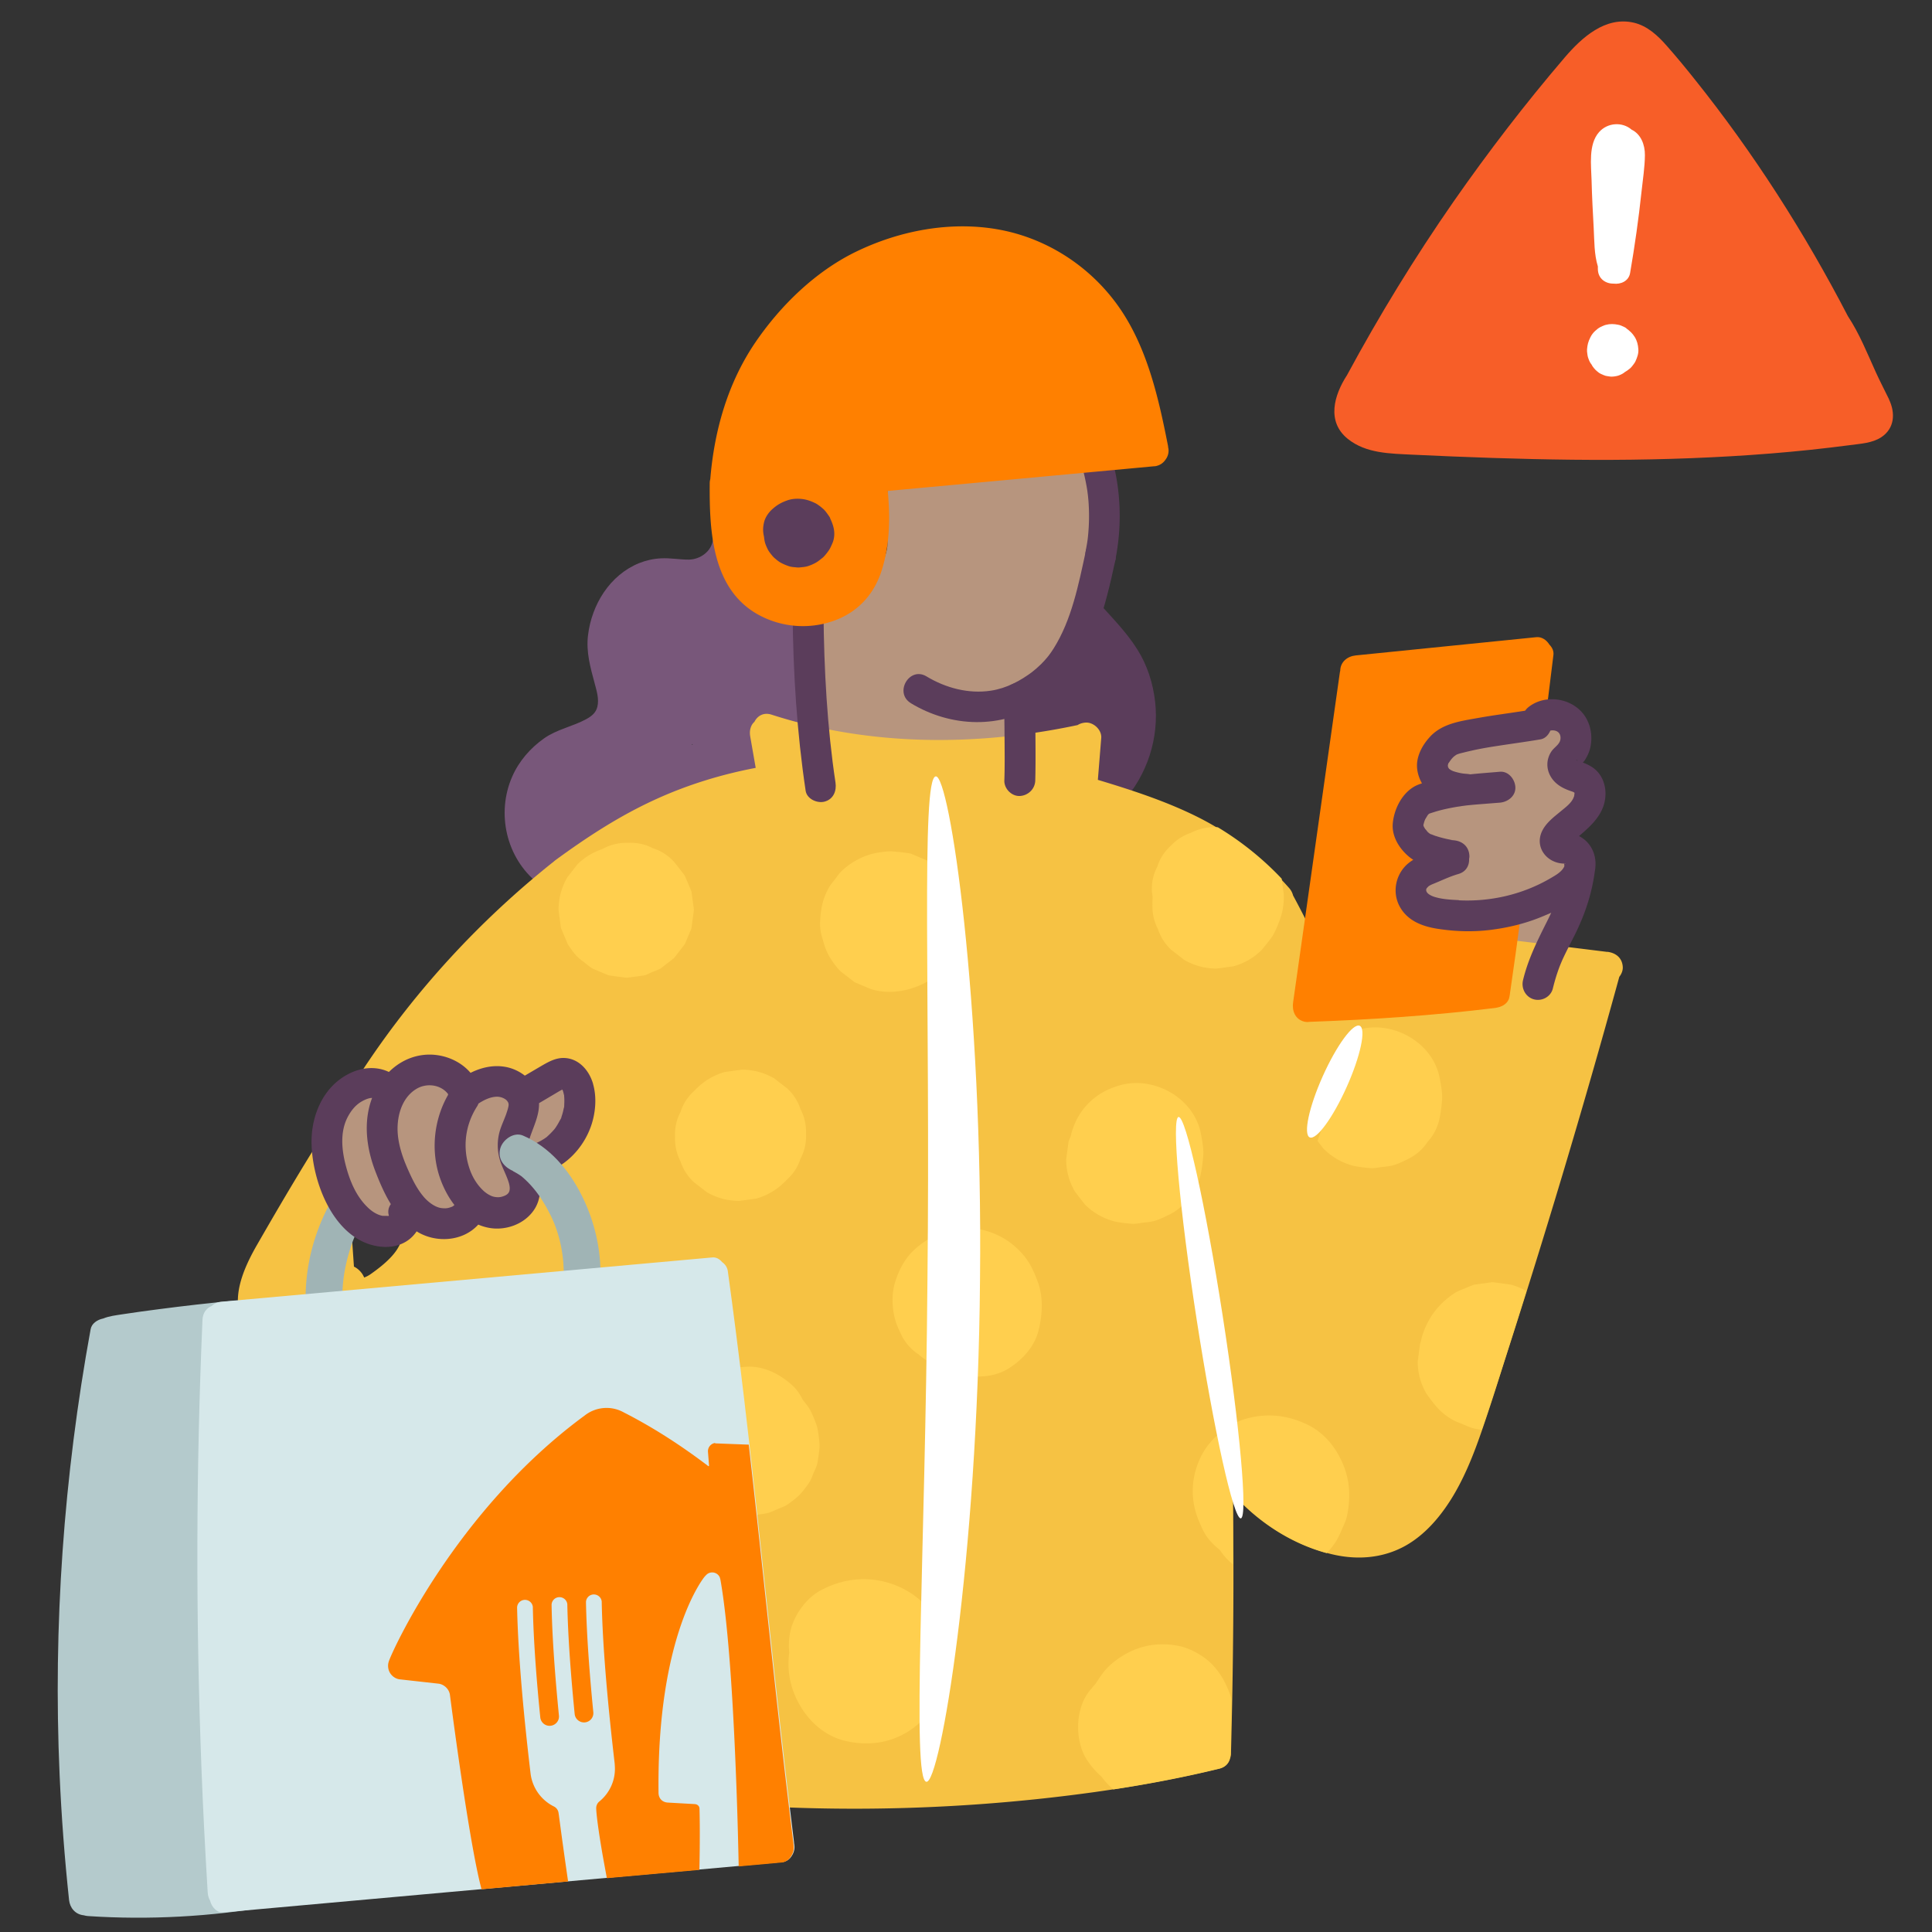 <svg id="Illustration" xmlns="http://www.w3.org/2000/svg" viewBox="0 0 200 200"><rect x="0" y="0" width="200" height="200" fill="#333333" stroke="none"/><defs><style>.cls-1{fill:none}.cls-2{fill:#f6c243}.cls-4{fill:#fff}.cls-5{fill:#ffcf4e}.cls-6{fill:#ff8000}.cls-7{fill:#a0b4b5}.cls-8{fill:#b7957e}.cls-11{fill:#5b3d5b}</style></defs><path d="M195.56 41.35c-.46-.95-.95-1.88-1.39-2.85-.88-1.94-1.69-3.98-2.87-5.76-4.5-8.67-9.79-16.95-15.89-24.56-.93-1.17-1.88-2.32-2.87-3.44-.91-1.04-2-2.06-3.4-2.39-2.96-.69-5.4 1.54-7.17 3.61-4.08 4.77-7.91 9.76-11.5 14.91-4.01 5.77-7.69 11.78-11.03 17.97-1.34 2.06-2.14 4.8.08 6.59 1.9 1.53 4.41 1.52 6.73 1.64 5.49.26 10.98.46 16.48.52 5.49.06 10.98-.04 16.46-.36 2.76-.16 5.52-.38 8.27-.67 1.35-.15 2.7-.3 4.05-.48 1.08-.15 2.3-.2 3.24-.82 1.39-.92 1.47-2.51.8-3.91Z" style="fill:#f75e28" id="Layer_3-2"/><g id="Layer_8"><path class="cls-4" d="M168.36 33.98c-.07-.05-.15-.1-.22-.13-.2-.09-.41-.2-.62-.23-.44-.09-.84-.11-1.29.01-.04.01-.08.03-.13.04-.15.06-.3.12-.45.2-.19.1-.36.24-.51.38-.21.18-.39.43-.51.68-.22.44-.3.75-.34 1.23v.23c.03.21.04.43.11.64.06.18.14.39.25.56.04.06.09.12.13.18l.06.12c.24.34.38.47.71.72.06.04.13.08.2.11.15.06.3.14.45.18.11.03.23.04.34.06.1.01.21.04.31.03.16 0 .34-.03.49-.06.21-.04.41-.13.6-.23.09-.05.18-.11.26-.18.19-.11.36-.23.55-.39.16-.14.29-.33.41-.49.06-.08.1-.15.14-.23.18-.4.34-.82.3-1.27-.03-.45-.13-.86-.37-1.25s-.51-.63-.88-.9h.01ZM168.89 13.41c-.93-.8-2.46-.75-3.36.27-1.12 1.27-.81 3.44-.77 5.01.04 1.65.13 3.3.22 4.94.07 1.31.04 2.69.43 3.95v.25c0 1.03.81 1.54 1.61 1.53.76.1 1.59-.26 1.73-1.11.48-2.79.88-5.6 1.18-8.41.13-1.24.34-2.52.35-3.78.01-1.09-.42-2.19-1.4-2.65Z"/></g><path class="cls-8" d="m156.49 97.53.25-2.73s3.65-.86 4.62-1.47 1.47.06.94 1.2-1.82 3.74-1.82 3.74l-4-.74Z"/><g id="Layer_9"><path class="cls-11" d="M119.58 72.66c-.22-1.92-.8-3.77-1.83-5.41-1.12-1.79-2.62-3.3-4.02-4.86-1.35-1.5-3.56.69-2.28 2.2-.31.26-.55.63-.67 1.14-.72 3.02-3.3 4-4.73 6.46-.96 1.66-.57 4.23 1.48 4.84.94.29 1.82-.1 2.58-.6.21-.14.41-.25.6-.36.34.58.94 1 1.75 1.03-.1.44-.2.88-.27 1.29-.22 1.22.6 2.3 1.59 2.69-.82 1.48 1.2 3.34 2.47 1.92 2.51-2.79 3.75-6.6 3.33-10.34Z"/><path d="M81.82 62.64c-1.41-.25-2.59-.66-3.67-1.67-.67-.63-1.13-1.73-2-2.16-.07-.04-.14-.06-.22-.09.58-.84.95-1.84 1.06-2.89.09-.85-.79-1.59-1.59-1.59-.93 0-1.5.73-1.59 1.59-.13 1.24-1.32 2.08-2.49 2.1-.97.01-1.93-.19-2.91-.13-.79.04-1.53.21-2.26.5-3.03 1.24-4.9 4.29-5.28 7.47-.21 1.74.25 3.34.7 5.01.2.75.46 1.6.27 2.38-.15.63-.6.98-1.14 1.28-1.41.77-3.03 1.05-4.37 1.99-1.43 1.01-2.6 2.35-3.31 3.97-1.66 3.79-.62 8.41 2.65 11.02.67.53 1.59.65 2.25 0 .55-.55.67-1.71 0-2.25h-.02c4.75-.25 7.58-4.83 11.74-6.69 3.38-1.51 9.69-.42 9.75-5.47 0-.58.1-1.95-.43-1.61.16-.13.34-.23.53-.31.77 2.09 4.38 1.87 4.29-.73-.11-3.19-.23-6.39-.34-9.58-.03-.9-.66-1.97-1.63-2.14ZM71.69 77.03s0 .04.01.06l-.1.03.08-.1Z" style="fill:#78577a"/></g><path class="cls-8" d="M84.48 77.6c.39-.09-.82-14.15-.82-14.15s4.26-.66 5.51-1.97c1.24-1.31 2.74-3.72 2.7-5.23-.04-1.51 0-5.76 0-5.76l21.83-2.89s.83 8.96 0 11.62c-.83 2.66-.24 2.89-1.97 6.11s-3.69 5.29-3.69 5.29l-2.58 2.56.13 4.99-17.46-.79s-4.59.42-3.67.21ZM161.56 73.96c-.75 0-1.27.36-3.24 1.04-1.97.67-1.61 1.21-4.03 1.4-2.43.18-1.81-.82-3.66.5-1.85 1.33-2.28 1.91-.94 2.83 1.34.92 2.2.95 3.4 1.62 1.2.67 2.66-.11.73.71-1.93.82-4.32.71-5.21 1.33-.89.61-2.04.84-2.2 1.97-.16 1.13.91 1.24 2.2 2.14 1.29.9.88 1.5 1.62 1.5s.6.92-.89.9c-1.49-.02-.61.62-1.93 1.38-1.33.76-2.2.7-.99 1.81 1.21 1.1 3.27.83 6.34 1.28 3.08.44 4.68.05 7.04-1.28 2.36-1.33 3.82-1.08 3.66-2.85-.16-1.77.34-1.73-.93-2.75s-2-.13-.11-2.14c1.9-2.01 2.78-2.35 2.2-3.46-.58-1.11-1.03-.21-1.92-1.59s-.2-.82.1-2.61c.3-1.78.75-2.14-.24-2.94l-.99-.79h.01Z"/><path class="cls-2" d="M24.82 134.11c-.15 2.28.48 4.65 1.76 6.55.46.69 1.43 1.06 2.19.57.69-.44 1.07-1.45.57-2.19-.19-.29-.37-.58-.53-.88a9.02 9.02 0 0 1-.22-.44c-.1-.23-.02-.06.03.07-.03-.09-.08-.18-.11-.27a9.05 9.05 0 0 1-.49-1.99l.06.43c-.08-.62-.1-1.23-.06-1.85.06-.84-.77-1.64-1.6-1.6-.91.04-1.54.7-1.6 1.6ZM137.76 103.69c-2.53 8.7-5.39 17.26-8.6 25.73-.3.81.34 1.76 1.12 1.97.9.25 1.66-.3 1.97-1.12 3.2-8.48 6.06-17.03 8.6-25.73.58-1.98-2.51-2.83-3.08-.85ZM57.16 132.64l-3.03 5.08c-.43.72-.18 1.79.57 2.19.75.4 1.73.2 2.19-.57l3.03-5.08c.43-.72.18-1.79-.57-2.19-.75-.4-1.73-.2-2.19.57Z"/><path class="cls-2" d="m166.38 98.54-9.89-1.22c-.83-.1-1.64.81-1.6 1.6.02.53.25.93.59 1.2l-.79 3.35-15.44.74-3.7-.02v-2.86c.31 0 .6-.06.84-.21.79-.51.95-1.37.57-2.19-.96-2.11-2-4.19-3.1-6.23-.07-.27-.2-.53-.39-.75-2.68-3.04-5.89-5.58-9.52-7.39-3.25-1.62-6.78-2.77-10.3-3.83l.35-4.33c.07-.84-.79-1.64-1.6-1.6-.33.02-.61.11-.85.26-10.41 2.21-21.5 2.21-31.68-1.08-.84-.27-1.47.14-1.77.74-.11.1-.2.21-.27.33-.21.4-.24.79-.16 1.23l.56 3.21c-3.57.68-7.03 1.74-10.34 3.25-3.76 1.71-7.12 3.91-10.4 6.31-.09.07-.17.14-.25.21-.02.02-.05.03-.07.05-7.49 5.98-14.1 13.14-19.41 21.13a77.95 77.95 0 0 0-3.11 5.1c-2.82 4.36-5.46 8.83-8.05 13.34-1.73 3.01-3.39 7.04-.04 9.64.33.26.74.41 1.15.47l.23.85h-.01l2.16 1.34 14.51-1.34 16.05-.56 4.25 43.21c-.78.02-1.43.87-1.43 1.6 0 .96.74 1.48 1.6 1.6 15.96 2.14 32.34 2.04 48.28-.18 4.34-.61 8.65-1.4 12.9-2.44.65-.16.99-.59 1.1-1.08.05-.14.08-.3.08-.47.24-8.97.32-17.95.2-26.93 2.69 3.01 6.23 5.31 10.15 6.28 2.62.65 5.34.47 7.72-.86 1.99-1.12 3.53-2.92 4.73-4.83 1.22-1.96 2.13-4.14 2.9-6.31 1.02-2.87 1.92-5.79 2.85-8.7 1.96-6.1 3.86-12.21 5.7-18.34 2.06-6.88 4.05-13.78 5.95-20.71.23-.29.37-.65.36-.99-.04-.95-.7-1.49-1.6-1.6ZM46.06 120.81c.09 1.47-1.26 3.26-2.19 4.29-.93 1.02-1.99 2.14-2.35 3.36-.36 1.22-1.63 2.37-3.17 3.45-.22.15-.44.26-.65.34-.2-.49-.6-.91-1.06-1.13l-.24-3.47c-.06-.89-.63-1.5-1.31-1.74.38-1.13.66-2.02.7-2.28.12-.75-.14-1.4-.58-1.83.72-1.18 1.46-2.35 2.2-3.52 1.15-.2 1.53.36 2.95.19 1.48-.17.16 1 2.16-.17s1.92-.82 3.53-1.19c1.61-.37-.09 2.24 0 3.71Z"/><path class="cls-2" d="M96.36 79.73a855.036 855.036 0 0 1 2.51 81.64c-.13 7.68-.37 15.35-.7 23.02-.09 2.06 3.11 2.06 3.2 0 .6-13.6.88-27.22.82-40.84-.05-13.61-.43-27.24-1.13-40.83a802.9 802.9 0 0 0-1.5-22.98c-.07-.86-.69-1.6-1.6-1.6-.81 0-1.67.74-1.6 1.6Z"/><path class="cls-11" d="M94.28 72.79c4.19 2.53 9.36 2.7 13.51 0 2.77-1.8 4.49-4.38 5.65-7.43.91-2.4 1.5-4.94 2.04-7.45.43-2.01-2.65-2.87-3.08-.85-.75 3.48-1.48 7.14-3.33 10.07-.17.27-.35.53-.55.79-.11.15.01-.02.03-.04-.04.06-.09.11-.13.16-.11.13-.22.25-.32.37-.2.22-.42.44-.65.64-.1.1-.21.19-.32.28-.07.06-.4.32-.17.15-1.3.99-2.77 1.78-4.4 2.02-2.31.35-4.68-.29-6.65-1.48-1.77-1.07-3.38 1.7-1.62 2.77h-.01ZM82.05 63.44c.05 6.13.44 12.35 1.35 18.42.13.86 1.21 1.33 1.97 1.12.91-.25 1.25-1.11 1.12-1.97-.86-5.67-1.19-11.74-1.24-17.56-.02-2.06-3.22-2.06-3.2 0Z"/><path class="cls-11" d="M115.47 57.91c.65-3.31.59-6.7-.23-9.97-.2-.81-1.16-1.38-1.97-1.12-.81.26-1.34 1.1-1.12 1.97.18.71.32 1.42.43 2.14-.04-.27.02.2.03.25l.06.59a20.572 20.572 0 0 1-.05 3.83s-.06.51-.03.25c-.05.4-.13.79-.2 1.19-.16.82.23 1.76 1.12 1.97.79.18 1.8-.24 1.97-1.12ZM103.87 72.25c.11 1.36.11 2.73.12 4.09.01 1.48.03 2.98-.02 4.46-.03.84.75 1.64 1.6 1.6.84-.04 1.57-.7 1.6-1.6.04-1.48.03-2.97.02-4.46-.01-1.36-.01-2.73-.12-4.09-.06-.83-.69-1.64-1.6-1.6-.81.04-1.67.7-1.6 1.6Z"/><path class="cls-6" d="M160.38 66.71c-.29-.46-.79-.81-1.34-.75l-18.7 1.89c-.86.09-1.59.67-1.6 1.59 0 .04-.03.07-.03.11l-3.87 27.33-.98 6.9c-.12.86.21 1.72 1.12 1.97.18.05.38.06.58.03h.02c6.41-.23 12.78-.65 19.14-1.43.06 0 .11-.02.18-.03.03 0 .04 0 .06-.01.03 0 .06-.01.08-.02.58-.12 1.12-.49 1.22-1.11v-.03c.03-.1.04-.2.05-.3.39-2.67.76-5.35 1.12-8.03.11-.83-.81-1.64-1.6-1.6-.96.04-1.48.7-1.6 1.6v.09c-1.83.07-4.68.09-5.82-.44-1.74-.79-3.98-1.31-2.33-2.42 1.66-1.12 3.97-1.83 3.97-1.83s-1.38-1.71-2.59-2.72c-1.21-1.01-1.67-.89-1.05-2.14.62-1.25 4.4-3.57 5.32-3.34.92.22-3.03-2.98-3.03-2.98s-.38-1.52 1.93-2.13c1.52-.4 4.35-1.09 6.12-1.52.15.68.9 1.25 1.57 1.22.95-.04 1.49-.7 1.6-1.6.29-2.4.59-4.81.89-7.21.05-.4-.13-.79-.43-1.08Z"/><path class="cls-11" d="M164.7 87.7c-.3-.5-.73-.89-1.24-1.15 1.39-1.19 2.73-2.41 2.74-4.4 0-.89-.32-1.8-.98-2.42-.4-.37-.86-.6-1.36-.79.07-.08.12-.14.16-.19.29-.43.51-.91.62-1.41.22-1.07.06-2.2-.52-3.13-1.19-1.89-3.98-2.42-5.79-1.09-.18.13-.33.28-.45.45-1.62.26-3.24.46-4.85.75-1.86.33-3.79.58-5.06 2.02-.6.67-1.08 1.48-1.24 2.38-.14.8.06 1.64.47 2.37-.33.11-.64.23-.92.41-1.23.78-1.97 2.32-2.1 3.73-.13 1.41.76 2.75 1.82 3.57l.3.21c-.19.11-.37.24-.55.39-1.27 1.08-1.66 2.95-.86 4.43.84 1.56 2.49 2.12 4.14 2.35 1.73.25 3.46.3 5.2.09 1.74-.21 3.51-.62 5.18-1.29.38-.15.77-.32 1.17-.49-.16.35-.33.69-.5 1.03-.97 1.93-1.92 3.85-2.42 5.96-.2.84.27 1.73 1.12 1.97.85.23 1.76-.27 1.97-1.12.14-.57.3-1.14.49-1.69.2-.59.29-.79.49-1.26.41-.9.88-1.78 1.32-2.66 1.04-2.11 1.74-4.22 2.05-6.54.02-.08.02-.17.04-.25v-.05c.09-.73-.03-1.49-.44-2.18Zm-2.65 1.72s-.06-.01-.09-.03h.1v.03Zm-.11-.07v.01Zm1.36-10.63v.03c-.25-.09-.01-.07 0-.03Zm-13.41.79s-.04-.02-.05-.02c.02 0 .03 0 .05.02Zm-2.52 6.05s-.01-.03-.01-.05v.05Zm-.01-.07v.01Zm.02-.17s0-.01 0 0Zm3.64 7.86c-.86-.04-1.81-.09-2.63-.37-.41-.15-.83-.42-.74-.77.02-.08.11-.17.21-.27.1-.1.41-.23.43-.24.88-.35 1.76-.79 2.67-1.05.82-.23 1.15-.9 1.12-1.56.02-.11.04-.22.03-.33-.04-.93-.7-1.52-1.6-1.6h.03c-.13-.03-.57.01-.15-.03-.11.01-.26-.04-.37-.06-.32-.06-.64-.14-.96-.23-.16-.04-.31-.1-.47-.14-.07-.02-.52-.21-.47-.17a.746.746 0 0 1-.12-.07c-.03-.02-.16-.12-.2-.16-.06-.06-.37-.49-.17-.17-.07-.11-.14-.21-.2-.32-.02-.03-.03-.06-.04-.08-.02-.04-.03-.08-.04-.12v-.04c.03-.13.07-.27.11-.4.02-.04.06-.16.09-.21.08-.14.17-.27.24-.4.03-.03.06-.07.09-.1.02-.02.04-.04.07-.06.01 0 .02 0 .03-.01.2-.07.41-.13.62-.2.77-.23 1.55-.39 2.35-.52.05 0 .39-.06.4-.06l.45-.06c.39-.04.78-.08 1.17-.11l2.3-.18c.83-.07 1.64-.69 1.6-1.6-.04-.81-.7-1.67-1.6-1.6-1.03.09-2.05.16-3.08.27-.08-.02-.17-.03-.25-.04-.44-.04-.43-.03-.8-.1-.13-.03-.27-.06-.4-.1-.04 0-.22-.07-.31-.09-.06-.03-.21-.1-.23-.11-.03-.02-.11-.08-.19-.13l-.09-.15c-.01-.02-.02-.03-.02-.03v-.04c0-.03-.02-.07-.02-.1 0-.05.01-.1.02-.13.02-.05.02-.08.02-.1.01-.01.03-.04.07-.09.25-.37.42-.61.83-.85.04-.01.14-.05.2-.07.19-.06.39-.1.58-.15.36-.09.72-.17 1.08-.25.72-.15 1.45-.28 2.19-.39 1.53-.24 3.06-.44 4.59-.7.49-.08.84-.46 1.03-.91.56-.11 1.11.16 1.05.85-.05.58-.62.84-.94 1.31-.57.86-.55 1.91.03 2.76.51.75 1.31 1.13 2.15 1.4.08.03.16.08.2.1 0 .03.02.07.01.11-.04.2 0 .18-.08.37-.22.59-.82 1.02-1.31 1.43-.68.56-1.47 1.15-1.9 1.95-.93 1.72.39 3.47 2.24 3.49-.02.1 0 .27.01.25-.23.58-.89.94-1.4 1.24-2.87 1.69-6.2 2.47-9.52 2.31Z"/><g id="Layer_5"><path class="cls-6" d="M120.92 46.28v-.08c-.99-5.04-2.19-10.4-5.25-14.64-2.94-4.07-7.39-6.93-12.35-7.81-4.95-.88-10.19.12-14.69 2.3-4.21 2.04-7.85 5.59-10.46 9.43-2.84 4.19-4.23 9.1-4.64 14.1-.03.13-.06.27-.06.43-.04 4.92.21 11.02 5.1 13.66a9.574 9.574 0 0 0 7.73.6c2.52-.9 4.22-2.77 5-5.31.82-2.65.86-5.41.6-8.14 9.15-.84 18.3-1.69 27.44-2.54.02 0 .04 0 .06-.01.13 0 .25-.01.37-.05.39-.11.67-.33.87-.62.2-.26.33-.58.33-.96 0-.12-.02-.24-.05-.36Zm-37.76 7.57c-.05.1-.1.19-.16.29-.06.08-.14.15-.22.22-.04.03-.1.06-.15.08-.04.01-.08.03-.11.03h-.1l-.2-.06c-.04-.03-.09-.05-.13-.08l-.13-.13c-.02-.03-.03-.06-.05-.08 0-.01 0-.03-.01-.04v-.03c.03-.12.06-.25.1-.37.06-.11.11-.22.18-.32.08-.1.18-.19.27-.27.06-.04.13-.08.2-.11.03 0 .06-.01.08-.02h.07c.14-.01.28 0 .42 0h.03l.03.12v.32c-.03.15-.07.3-.12.44h.01Z"/><path class="cls-11" d="M85.94 53.64c-.04-.1-.1-.18-.16-.27-.16-.22-.32-.46-.52-.65a5.2 5.2 0 0 0-.65-.51c-.09-.06-.18-.11-.29-.16-.56-.26-1.02-.4-1.66-.42-.39-.01-.81.04-1.19.18-.61.22-1.03.46-1.51.89-.41.36-.77.89-.88 1.43-.11.5-.11.89 0 1.39 0 .01 0 .03.01.04.02.19.04.37.09.56.07.27.19.53.31.77.13.25.32.47.49.68.06.07.13.14.2.2.21.18.43.37.68.5.24.13.51.24.77.33.27.1.58.11.86.14.1.01.2.01.3 0 .27-.03.59-.05.86-.14.25-.08.51-.19.75-.32.25-.13.47-.32.69-.49.08-.06.16-.13.23-.21.19-.21.37-.44.52-.67.06-.09.1-.18.15-.27.11-.25.25-.52.31-.8.18-.79-.03-1.49-.37-2.19Z"/></g><path class="cls-5" d="M70.88 97.77s.02-.03.02-.05c.22-.53.45-1.06.67-1.59v-.03s.02-.04.02-.06v-.03l.24-1.77v-.11l-.24-1.77v-.04c0-.02-.01-.04-.02-.05-.03-.08-.64-1.54-.68-1.61 0-.02-.02-.03-.03-.05a63.23 63.23 0 0 0-1.06-1.37l-.05-.05c-.6-.65-1.31-1.11-2.14-1.37-.79-.42-1.65-.61-2.56-.57-.91-.03-1.77.16-2.56.57-.07.02-.12.06-.18.09-.96.33-1.81.85-2.54 1.57-.35.45-.69.9-1.04 1.34-.6 1.04-.9 2.15-.91 3.35v.06l.24 1.77v.03c0 .02.01.04.02.06.22.53.45 1.06.67 1.59 0 0 0 .02.01.03.33.5.67 1.02 1.11 1.43.18.17.45.36.62.48-.05-.03.61.51.81.62l.06.03c.1.05 1.51.65 1.62.68.02 0 .04.01.06.02.08.02 1.71.24 1.8.24h.06c.08 0 1.72-.22 1.8-.24.3-.08.39-.16.84-.35.18-.07.58-.22.85-.36 0 0 .02-.01.02-.02.45-.35.9-.69 1.34-1.04.01-.01.03-.02.04-.04l.02-.02 1.04-1.35s.02-.03.03-.05ZM83.44 117.38c.03-.91-.16-1.77-.57-2.56-.27-.82-.73-1.54-1.37-2.14-.45-.35-.9-.69-1.34-1.04-1.04-.6-2.15-.9-3.35-.91l-1.77.24c-1.13.32-2.1.89-2.93 1.71l-.29.29c-.65.6-1.11 1.31-1.37 2.14-.42.79-.61 1.65-.57 2.56-.03.91.16 1.77.57 2.56.27.82.73 1.54 1.37 2.14.45.35.9.69 1.34 1.04 1.04.6 2.15.9 3.35.91l1.77-.24c1.13-.32 2.1-.89 2.93-1.71l.29-.29c.65-.6 1.11-1.31 1.37-2.14.42-.79.61-1.65.57-2.56ZM94.42 88.41s-.06-.02-.1-.03c-.33-.1-1.51-.21-2-.25-.64-.01-1.32.1-1.9.23-1.2.27-2.52 1.02-3.38 1.9-.23.24-.36.44-.6.76-.26.34-.41.49-.58.78-.68 1.16-.9 2.25-.96 3.58-.03.68.07 1.32.29 1.93.15.62.38 1.22.71 1.79.33.5.67 1.03 1.11 1.44.02.03.05.05.08.07.45.35.9.69 1.34 1.04.03.02.06.04.09.05l1.59.67s.1.03.15.05c1.89.55 3.91.17 5.6-.73.05-.03.1-.05.15-.08.24-.17.48-.35.7-.54-.21-4-.46-7.99-.73-11.99-.52-.22-1.05-.44-1.57-.66ZM105.39 129.33c-1-.96-2.08-1.57-3.42-1.95-.36-.1-.73-.17-1.09-.21.12 5.11.2 10.22.22 15.33 1.18.02 2.37-.23 3.38-.88 1.43-.92 2.65-2.27 3.05-3.97.38-1.56.48-3.36-.08-4.9-.5-1.36-.99-2.4-2.06-3.42ZM94.57 129.45c-.96.91-1.56 2.11-1.93 3.36-.35 1.16-.3 2.55 0 3.7.16.64.46 1.25.75 1.84.42.77.99 1.4 1.71 1.86.64.59 1.39.98 2.26 1.19.09.03.19.05.28.07.09.06.19.11.28.17-.03-4.7-.1-9.4-.21-14.1-1.16.4-2.24 1.05-3.14 1.91Z"/><path class="cls-5" d="M97.71 127.54c.11 4.7.18 9.4.21 14.1.44.28.91.52 1.44.65.56.13 1.15.2 1.74.21-.02-5.11-.1-10.22-.22-15.33-1.08-.12-2.16.02-3.17.37ZM115.86 112.37c-1.24.37-2.25.91-3.17 1.83-.95.95-1.56 2.14-1.85 3.42-.08.21-.18.4-.23.62l-.24 1.77c0 1.2.31 2.32.91 3.35.35.45.69.9 1.04 1.34.83.82 1.81 1.39 2.93 1.71.58.17 1.94.28 1.98.28.38.01.68-.06 1.1-.12.33-.04.75-.07 1.1-.16.62-.17 1.21-.47 1.79-.76.77-.42 1.4-.99 1.86-1.71.59-.64.98-1.39 1.19-2.26.15-.64.25-1.52.29-2.02.06-.74-.12-1.63-.24-2.28-.69-3.72-4.9-6.07-8.46-5.01ZM137.04 118.94c.83.82 1.81 1.39 2.93 1.71.58.17 1.94.28 1.98.28.38.01.68-.06 1.1-.12.33-.04.75-.07 1.1-.16.62-.17 1.21-.47 1.79-.76.77-.42 1.4-.99 1.86-1.71.59-.64.98-1.39 1.19-2.26.15-.64.25-1.52.29-2.02.06-.74-.12-1.63-.24-2.28-.69-3.72-4.9-6.07-8.46-5.01-.16.05-.31.11-.46.16-1.18 3.8-2.42 7.58-3.73 11.34.21.28.43.56.64.83ZM125.88 85.63c-.91-.03-1.77.16-2.56.57-.82.27-1.54.73-2.14 1.37-.65.6-1.11 1.31-1.37 2.14-.42.79-.61 1.65-.57 2.56.03.21.06.41.08.62-.02.24-.03.48-.02.73-.03.91.16 1.77.57 2.56.27.82.73 1.54 1.37 2.14.45.35.9.69 1.34 1.04 1.04.6 2.15.9 3.35.91l1.77-.24c1.13-.32 2.1-.89 2.93-1.71.33-.42.79-.96 1.09-1.41.03-.04.06-.08.08-.13.32-.57.56-1.2.77-1.81.25-.72.34-1.53.33-2.29v-.05c-.07-.56-.15-1.11-.22-1.67a31.377 31.377 0 0 0-6.61-5.32c-.03 0-.06 0-.09-.01h-.1ZM156.37 132.98l-1.77-.24h-.17l-1.77.24a.42.42 0 0 0-.16.04c-.29.11-.58.23-.87.36-.3.11-.59.23-.87.37-1.73 1.07-2.93 2.6-3.53 4.54-.06.18-.1.37-.14.56-.03.1-.07.2-.09.31l-.24 1.77c0 1.2.31 2.32.91 3.35.85 1.17 1.38 1.92 2.66 2.67.32.19.59.28.99.44.35.15.66.3 1.01.41.34.1.7.17 1.06.22.93-2.67 1.78-5.37 2.64-8.07.67-2.1 1.33-4.2 1.99-6.31-.45-.24-.93-.45-1.42-.6a.977.977 0 0 0-.23-.06ZM139.46 156.85c.36-1.88.3-3.54-.45-5.32-.7-1.67-1.89-3.15-3.54-3.99-1.99-1-4.1-1.29-6.28-.73-1.95.5-3.8 1.98-4.75 3.75-1.15 2.16-1.29 4.61-.34 6.87.44 1.04.71 1.67 1.62 2.54.19.18.36.32.54.46.38.57.83 1.09 1.37 1.51 0-2.44.01-4.87-.02-7.31 2.59 2.9 5.98 5.13 9.73 6.15.85-.91 1.17-1.49 1.62-2.56.21-.49.41-.88.5-1.39ZM95.86 166.27c-1.04-1.22-2.71-2.14-4.26-2.52-2.29-.58-4.61-.22-6.67.9-1.44.78-2.62 2.41-3.05 3.97-.2.74-.26 1.6-.18 2.44-.2 1.51-.02 3 .59 4.44.93 2.2 2.75 4.11 5.15 4.7 2.26.55 4.57.3 6.56-.95a8.94 8.94 0 0 0 3.42-3.98c.07-2 .13-4.01.18-6.01a9.698 9.698 0 0 0-1.75-2.98ZM125.49 172.31c-.8-.85-2.23-1.66-3.36-1.9-2.71-.58-5.19.16-7.23 1.98-.61.55-1.05 1.24-1.5 1.93-.13.15-.27.28-.38.45-.59.64-.98 1.4-1.19 2.26-.44 1.59-.24 3.71.67 5.12.42.65.94 1.26 1.53 1.77.35.49.77.93 1.23 1.32 3.68-.56 7.33-1.26 10.95-2.14.65-.16.99-.59 1.1-1.08.04-.14.07-.29.08-.46.05-1.89.06-3.78.1-5.66-.1-.35-.22-.69-.37-1.04-.41-.98-.87-1.74-1.62-2.54ZM84.59 147.7s-.03-.09-.05-.14c-.12-.39-.5-1.3-.7-1.65-.13-.23-.45-.65-.73-.99-.27-.55-.6-1.06-1.07-1.49-1.27-1.16-2.93-2.03-4.7-1.95-1.77.08-3.41.68-4.7 1.95-.49.48-.92 1.07-1.3 1.64-.06.09-.12.18-.17.28-.24.46-.55 1.21-.72 1.71-.03.08-.05.16-.07.24-.11.47-.24 1.41-.25 1.89-.02.73.08 1.48.28 2.18.01.03.03.06.04.1.22.53.45 1.06.67 1.59.04.06.07.12.11.17.28.43.75 1.06 1.11 1.42.24.21.49.41.75.59.23.19.47.37.71.55.06.04.12.07.18.1.34.19 1.31.6 1.68.7.32.09.82.12 1.03.15.61.08.67.13 1.08.11.5-.02 1.38-.13 1.86-.26.53-.22 1.06-.45 1.59-.67.03-.01.06-.03.09-.04.35-.2 1.12-.8 1.41-1.08.29-.29.88-1.04 1.09-1.4.19-.31.21-.43.41-.92.07-.16.29-.6.37-.9.07-.27.25-1.56.25-1.84v-.15c0-.37-.16-1.52-.25-1.88Z"/><g id="Layer_7"><path class="cls-8" d="M41.27 126.42c-.25.36-1.62 2.57-3.05 1.34-1.43-1.22-3.66-3.28-4.24-5.48-.58-2.2-1.41-3.53-.65-5.6.76-2.07 3.81-4.49 3.81-4.49l3.34.11s.56-1.29 2.94-1.19c2.37.11 4.52.99 4.52.99h3.85c1.9 0 2.14.64 4.07-.17 1.92-.81 3.53-1.03 3.53.74s.65 3.46-1.11 5.14c-1.76 1.69-.6.16-1.76 1.69-1.17 1.52-1.5 2.9-2.28 3.77-.79.87-1.1 2.35-2.55 2.28-1.45-.06-1.34-.83-2.94 0s-1.78 1.05-2.8 1.07c-1.02.02-4.66-.2-4.66-.2Z"/><path class="cls-7" d="M35.45 134.85c-.02-.77 0-1.54.09-2.3 0-.08.11-.78.03-.31.03-.16.05-.32.08-.49a18.607 18.607 0 0 1 .9-3.33c.06-.15.12-.3.18-.46q.05-.14 0 0c.04-.1.09-.2.13-.3.16-.35.33-.69.51-1.03.47-.88.25-2.11-.69-2.6-.88-.46-2.11-.25-2.6.69-1.66 3.11-2.52 6.6-2.44 10.13.02 1 .86 1.95 1.9 1.9 1.04-.04 1.93-.84 1.9-1.9Z"/><path class="cls-11" d="M61.4 112.22c-.4-1.41-1.49-2.68-3.05-2.7-.92-.01-1.71.48-2.47.92l-1.55.91c-.6-.47-1.33-.8-2.09-.92-1.25-.2-2.44.09-3.53.63-1.16-1.36-3.04-2.04-4.81-1.86-1.44.15-2.67.81-3.64 1.77-1.85-.88-4.02-.24-5.57 1.17-1.69 1.55-2.47 3.91-2.44 6.17.06 3.93 2.16 9.64 6.48 10.63 1.25.29 2.59.16 3.62-.63.31-.24.57-.53.78-.84 1.99 1.25 4.8 1.05 6.38-.7.64.27 1.33.43 2.07.41 1.47-.04 2.93-.74 3.74-1.99.77-1.19.71-2.68.24-3.99.45.21.98.17 1.49-.05 2.16-.93 3.79-3.03 4.34-5.28.29-1.17.34-2.47.01-3.63Zm-3.25.45a.138.138 0 0 1-.03-.04c.01 0 .03.02.04.05Zm-18.5 13.2c-.54-.08-1.09-.41-1.54-.84-1.19-1.12-1.85-2.66-2.27-4.21-.46-1.67-.68-3.6.16-5.2.32-.6.73-1.14 1.3-1.51.25-.16.8-.46 1.22-.45-.92 2.42-.6 5.1.29 7.47.46 1.21.98 2.43 1.65 3.52-.24.33-.34.75-.2 1.2-.03.02-.05.02-.04.02 0 0-.5 0-.57-.01Zm.89-.19v-.04c.01.01 0 .03 0 .04Zm6.22-.75c-.39.16-.65.18-1.07.13-.64-.08-1.41-.63-1.93-1.29-.68-.83-1.16-1.86-1.59-2.84-.47-1.07-.86-2.23-.98-3.4-.18-1.76.32-3.89 1.97-4.84 1.07-.61 2.5-.39 3.22.56v.1c-1.4 2.44-1.77 5.46-.97 8.17.34 1.13.89 2.27 1.63 3.22-.08.08-.17.15-.26.19Zm5.12-1.03c-.25.06-.58.04-.86-.04-.34-.11-.72-.35-1-.62-.66-.62-1.14-1.43-1.42-2.28-.73-2.15-.46-4.47.77-6.4.07-.11.12-.21.16-.32.59-.38 1.23-.7 1.93-.71.27 0 .6.09.86.27.15.1.34.33.33.53 0 .11 0 .13-.04.31-.06.26-.15.51-.23.75-.18.48-.39.95-.56 1.43a5.322 5.322 0 0 0 0 3.48c.28.82.88 1.88.94 2.58.06.62-.25.85-.87 1.02Zm6.46-9.07c-.05.23-.11.47-.19.7-.03.09-.15.59-.06.18-.03.11-.11.23-.16.32-.13.25-.27.49-.43.72-.02.04-.09.12-.12.16a8.35 8.35 0 0 1-.75.76l-.04.04c-.02.01-.03.02-.06.04-.11.08-.23.16-.35.23-.24.15-.49.27-.75.38-.31.13-.53.41-.66.73-.13-.51-.09-.83.11-1.41.4-1.17.95-2.26.92-3.48l1.54-.91c.29-.17.57-.35.87-.5.03.05.05.11.06.12 0 .02.01.06.03.1.04.13.06.26.1.39v.05c.02.28.03.56.01.84 0 .11 0 .25-.03.36.15-.41-.02.06-.04.16Z"/><path class="cls-7" d="M53.11 121.23c-.18-.08.05.04.1.06.11.07.23.13.35.2s.23.15.34.22c.51.36-.1-.09.18.14.42.36.8.75 1.15 1.17.64.75 1.3 1.82 1.8 2.85.95 1.95 1.39 4.23 1.33 6.47-.03 1.03.89 1.9 1.9 1.9s1.88-.87 1.9-1.9c.08-2.98-.61-5.93-1.94-8.59-1.33-2.65-3.32-5.02-6.09-6.2-.95-.4-2.09.43-2.34 1.33-.3 1.1.38 1.94 1.33 2.34Z"/><path d="M29.25 195.4c-.26-.89-1.19-1.26-2.09-1.11-1.59.27-3.2.49-4.81.65.16-.7.15-1.45.08-2.17-.22-1.97-.41-3.95-.54-5.93-.27-4.06-.36-8.13-.31-12.2.08-8.04.65-16.08 1.2-24.11.29-4.21.58-8.42.88-12.64l.58-.06c.91-.08 1.7-.67 1.7-1.59 0-.79-.78-1.67-1.7-1.59-2.61.24-5.22.54-7.82.88-1.27.16-2.53.34-3.79.53-.63.1-1.35.18-1.94.43-.62.12-1.21.52-1.31 1.12-2.78 15.21-3.89 30.68-3.21 46.11.19 4.33.52 8.67.98 12.98.09.8.64 1.48 1.52 1.57.14.04.29.07.44.08 6.34.42 12.71.06 18.97-1.01.9-.15 1.41-1.17 1.19-1.95h-.01Z" style="fill:#b4cacc"/><path d="M82.24 191.16c0-.12-.02-.25-.04-.37v-.06c-1.91-15.35-3.36-30.76-5.19-46.11-.52-4.36-1.07-8.72-1.67-13.06-.06-.39-.29-.7-.59-.91-.26-.32-.62-.52-1.02-.48l-39.57 3.57-11.31 1.02c-.36.03-.68.18-.93.43-.51.2-.93.68-.96 1.45-.67 15.42-.7 30.86-.11 46.28.16 4.33.39 8.66.65 12.98.02.32.11.62.25.86.16.67.73 1.28 1.38 1.21l44.96-4.05 12.73-1.15s.04 0 .07-.01c.11 0 .22-.01.31-.04.35-.11.6-.32.76-.6.18-.26.29-.58.29-.95h-.01Z" style="fill:#d6e8ea"/><path class="cls-1" d="M61.76 187.13c0-.27.11-.51.31-.67a4.41 4.41 0 0 0 1.61-3.77v-.19c-.65-5.47-1.24-11.72-1.35-16.68v-.06a.818.818 0 0 0-1.63.09c.07 3.4.37 7.41.76 11.36.05.53-.34 1-.87 1.05a.974.974 0 0 1-1.06-.87c-.39-3.93-.69-7.91-.76-11.29v-.06a.818.818 0 0 0-1.63.09c.07 3.41.37 7.45.76 11.42a.974.974 0 0 1-.87 1.06.974.974 0 0 1-1.06-.87c-.39-3.95-.69-7.95-.77-11.36v-.06a.818.818 0 0 0-1.63.09c.1 5.11.73 11.59 1.4 17.19a4.42 4.42 0 0 0 2.42 3.37c.25.13.43.37.47.66.01.08.03.19.04.27.34 2.65.7 5.19.95 6.83 1.36-.12 2.71-.24 4.07-.37-.11-.62-.26-1.41-.43-2.36-.7-4.05-.67-4.9-.67-4.9h-.03Z"/><path class="cls-1" d="M46.56 175.39c-.11-.56-.56-1-1.11-1.1l-4.12-.46c-.62-.1-1.11-.62-1.16-1.27-.02-.22.01-.42.08-.61.23-.8 6.86-15.58 20.27-25.43a3.5 3.5 0 0 1 1.97-.77c.75-.06 1.46.11 2.07.45 3.2 1.64 6.13 3.56 8.75 5.56s.02.01.03.01c.03 0 .05-.03.05-.06l-.11-1.42c-.04-.48.32-.89.79-.93h.11l3.38.13a705.641 705.641 0 0 0-2.23-17.93c-.06-.39-.29-.7-.59-.91-.26-.32-.62-.52-1.02-.48l-39.57 3.57-11.31 1.02c-.36.03-.68.18-.93.43-.51.2-.93.68-.96 1.45-.67 15.42-.7 30.86-.11 46.28.16 4.33.39 8.66.65 12.98.02.32.11.62.25.86.16.67.73 1.28 1.38 1.21 8.91-.81 17.81-1.61 26.71-2.41-1.3-4.81-3.19-19.5-3.28-20.18ZM74.67 163.6c-.04-.28-.1-.39-.1-.39a.856.856 0 0 0-.84-.48c-.19.01-.36.09-.49.2 0 0-.1.07-.24.25 0 0-4.94 5.93-4.76 22.32 0 0 0 .23.07.43.12.33.41.58.86.62l2.83.16c.25.02.46.19.48.44 0 0 .08 2.27-.01 6.37l4.09-.37c-.04-1.79-.11-5.07-.26-8.9-.26-6.83-.74-15.57-1.61-20.66Z"/><path class="cls-6" d="M74.08 149.37c-.48.04-.83.46-.79.93l.11 1.42s-.02.05-.05.06c-.01 0-.03 0-.03-.01-2.63-2-5.55-3.93-8.75-5.56-.61-.34-1.32-.51-2.07-.45-.75.06-1.42.34-1.97.77-13.41 9.84-20.03 24.62-20.27 25.43-.07.19-.1.39-.08.61.05.65.55 1.17 1.16 1.27l4.12.46c.55.11 1 .54 1.11 1.1.09.69 1.98 15.37 3.28 20.18l8.96-.81c-.24-1.64-.6-4.17-.95-6.83-.01-.08-.03-.19-.04-.27a.879.879 0 0 0-.47-.66 4.403 4.403 0 0 1-2.42-3.37c-.67-5.6-1.29-12.09-1.4-17.19-.01-.43.31-.79.74-.83.45-.04.85.29.89.74v.06c.07 3.4.37 7.41.77 11.36.05.53.53.93 1.06.87.53-.05.93-.53.87-1.06-.39-3.97-.7-8.01-.76-11.42-.01-.43.31-.79.74-.83.45-.04.85.29.89.74v.06c.07 3.39.37 7.37.76 11.29.05.53.53.92 1.06.87.53-.05.92-.52.87-1.05-.39-3.95-.69-7.96-.76-11.36-.01-.43.31-.79.74-.83.45-.04.85.29.89.74v.06c.1 4.96.7 11.21 1.34 16.68v.05s.01.06.01.08v.06c.13 1.5-.52 2.89-1.61 3.77-.19.16-.31.4-.31.67 0 0-.03.85.67 4.9.17.95.32 1.74.43 2.36 1.74-.16 3.48-.31 5.22-.47l4.36-.39c.09-4.1.01-6.37.01-6.37-.02-.25-.22-.42-.48-.44l-2.83-.16c-.45-.04-.74-.29-.86-.62-.08-.2-.07-.43-.07-.43-.18-16.39 4.76-22.32 4.76-22.32.15-.17.24-.25.24-.25.13-.11.3-.19.49-.2.36-.03.69.17.84.48 0 0 .05.11.1.39.88 5.09 1.35 13.83 1.61 20.66.15 3.83.22 7.11.26 8.9 1.42-.13 2.85-.25 4.27-.39.03 0 .04 0 .07-.01.11 0 .22-.01.31-.04.35-.11.6-.32.76-.6.18-.26.29-.58.29-.95 0-.12-.02-.25-.04-.37v-.06c-1.71-13.72-3.05-27.5-4.62-41.24l-3.38-.13h-.11v-.03Z"/></g><path class="cls-4" d="M122 115.63c-.74.12.1 9.51 1.88 20.98 1.78 11.47 3.82 20.68 4.57 20.57.74-.12-.1-9.51-1.88-20.98-1.78-11.47-3.82-20.68-4.57-20.57ZM140.76 106.19c-.69-.31-2.4 2.03-3.83 5.22-1.43 3.19-2.03 6.02-1.35 6.33.69.31 2.4-2.03 3.83-5.22 1.43-3.19 2.03-6.02 1.35-6.33ZM95.9 184.45c1.43.18 5.32-23.04 5.55-51.99.31-28.96-3.15-52.24-4.58-52.09-1.56.14-.55 23.4-.86 52.04-.23 28.64-1.66 51.87-.11 52.04Z"/></svg>